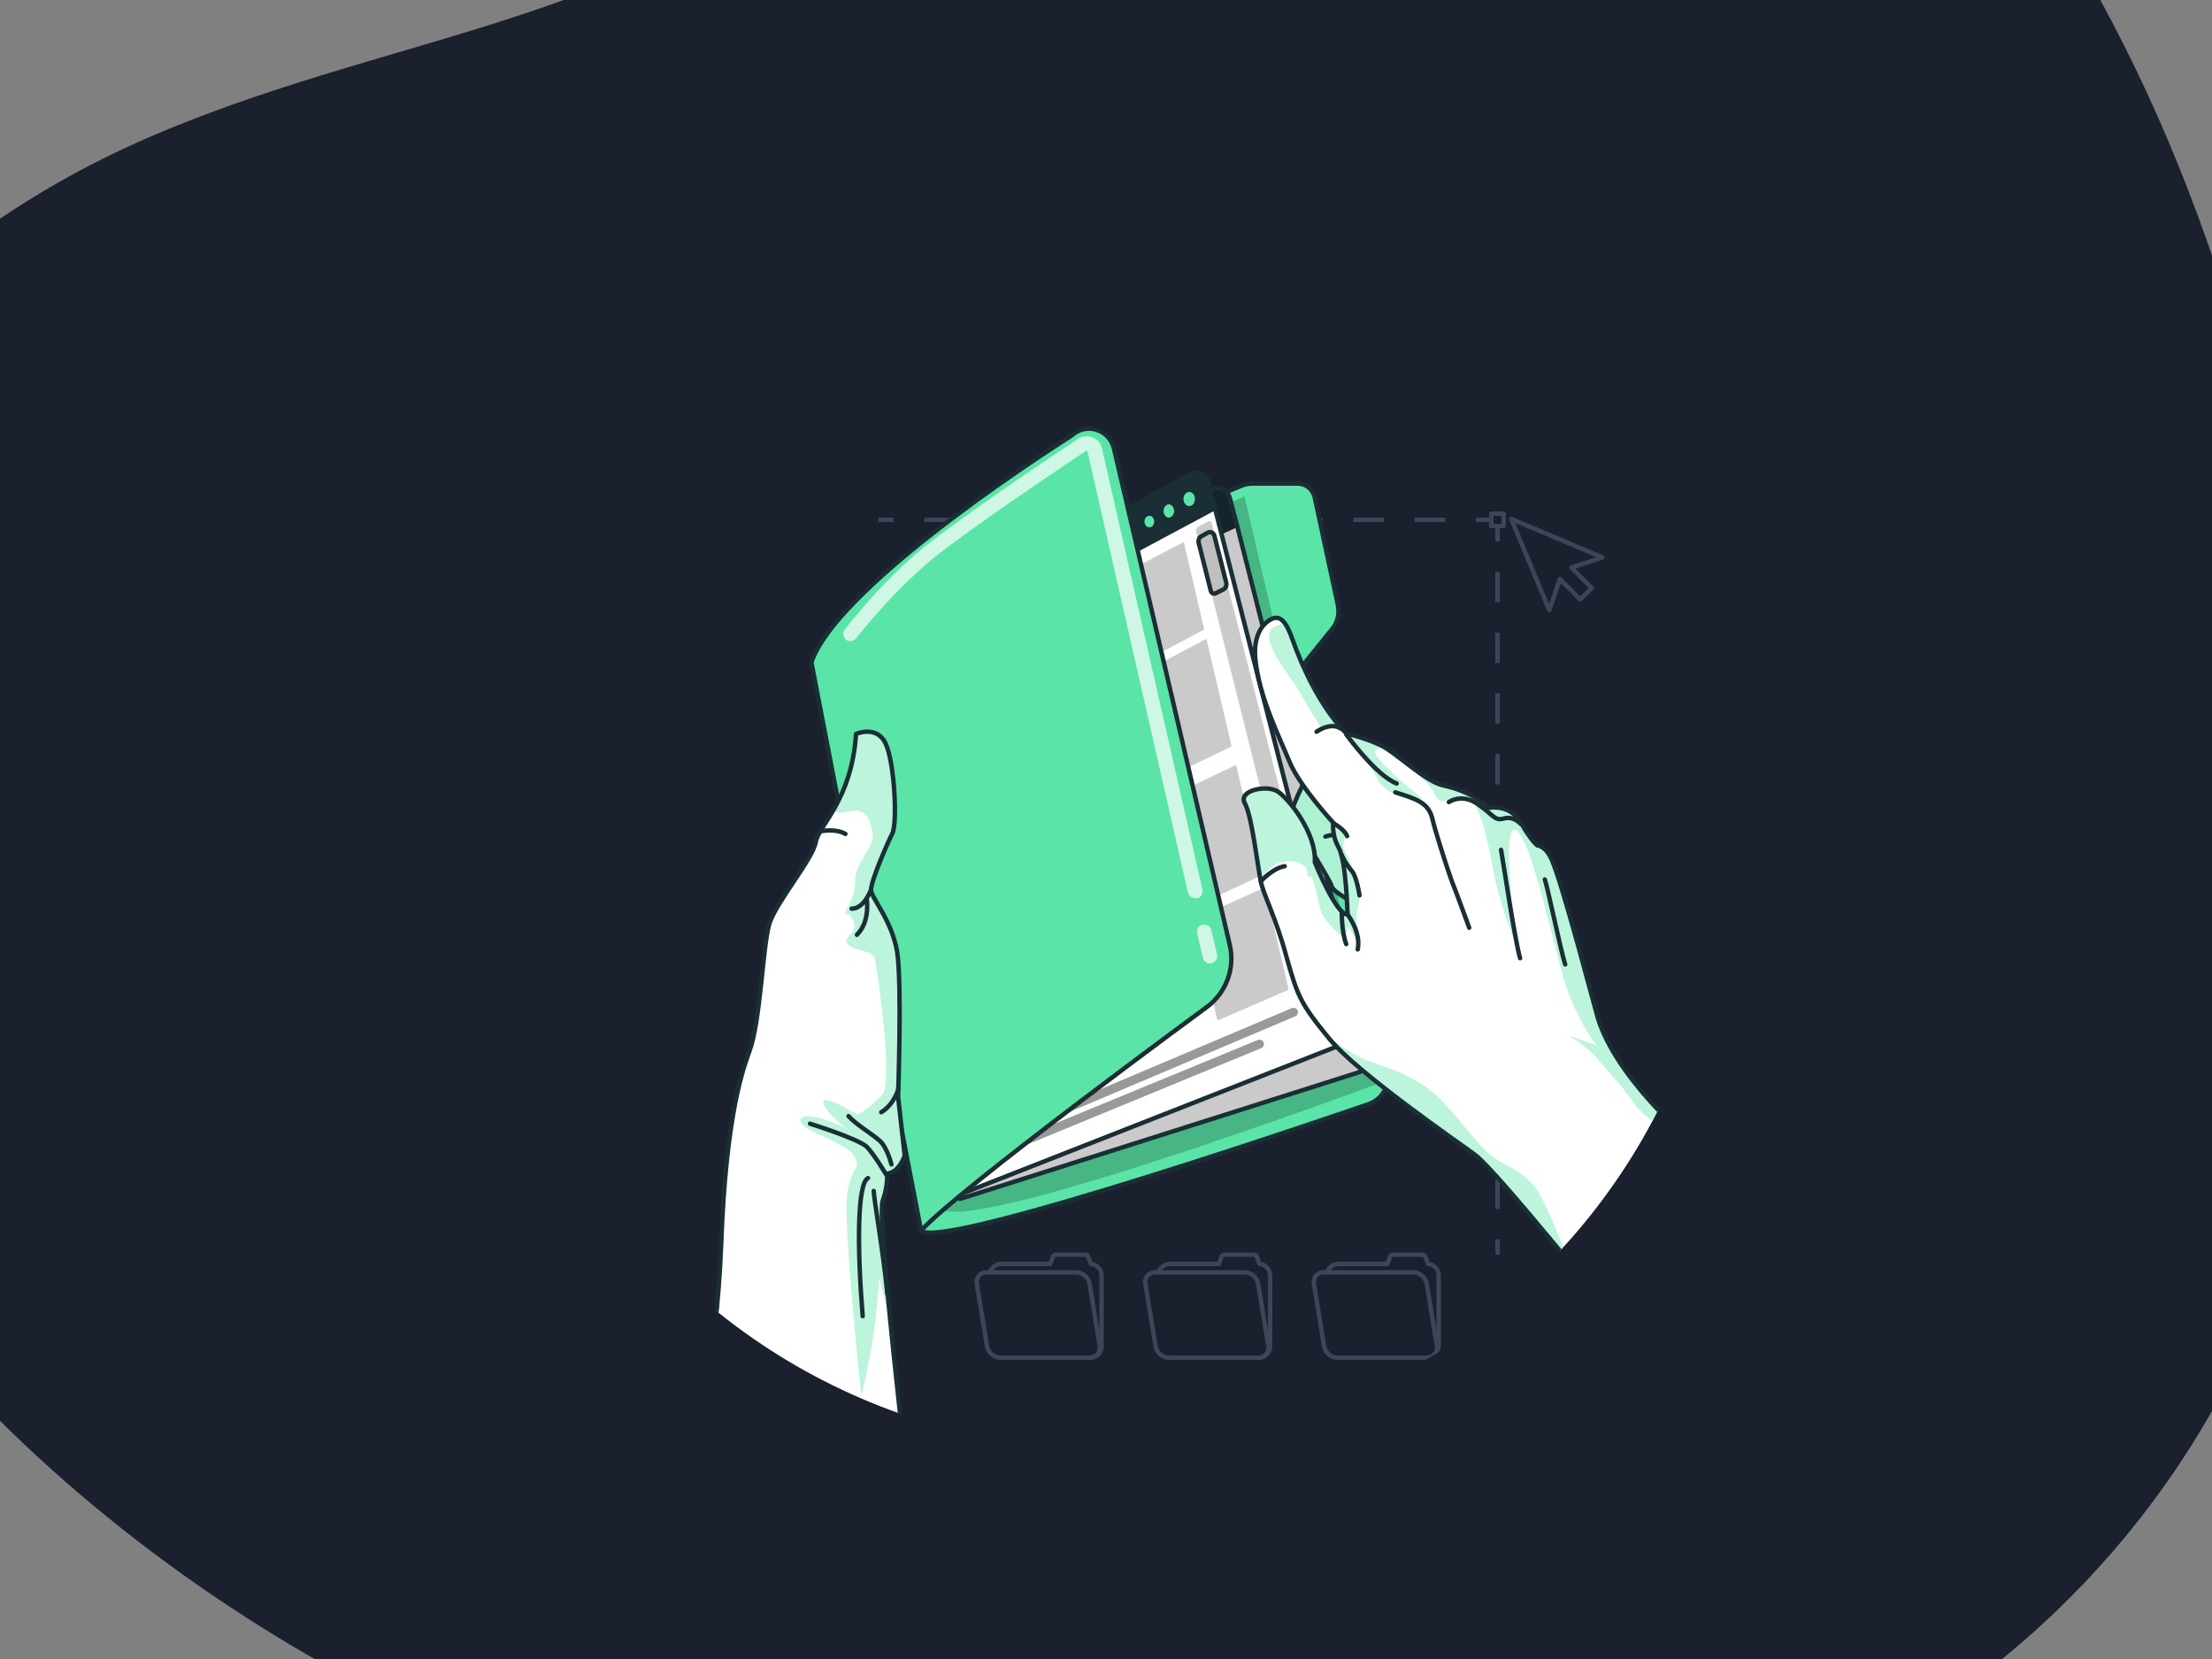 <svg version="1.1" id="Layer_1" xmlns="http://www.w3.org/2000/svg" xmlns:xlink="http://www.w3.org/1999/xlink" x="0" y="0" viewBox="0 0 500 375" xml:space="preserve"><rect x="0" y="0" width="500" height="375" fill="#808080" stroke="none"/><style>.st2,.st6{fill:none;stroke:#3e4556}.st2,.st6,.st7{stroke-linejoin:round}.st6,.st7{stroke-linecap:round;stroke-miterlimit:10}.st7{fill:#5ae4a7;stroke:#1a2e35}.st8{opacity:.3;fill-opacity:.7}.st16{opacity:.7}.st17{fill:#fff}.st18{opacity:.4;fill:#5ae4a7}.st19{fill:none;stroke:#1a2e35;stroke-linecap:round;stroke-linejoin:round;stroke-miterlimit:10}</style><defs><circle id="SVGID_1_" cx="250" cy="187.5" r="140"/></defs><clipPath id="SVGID_2_"><use xlink:href="#SVGID_1_" overflow="visible"/></clipPath><path d="M-65.4 210c-6.3-29.5-4.6-60.7 8.3-92.5 16.6-40.9 52.1-70 92-87 58-24.7 114.9-25.2 162-73.5 14.5-14.9 26.7-32 41.6-46.6 43.8-43.1 107.8-37.8 155.7-3.7C494-22 529.9 119.1 524.3 235.7c-2.5 52.4-27.5 101.1-67.1 135.4-89.5 77.7-241.4 64.6-344.2 24.1C36.3 365-47.4 294.4-65.4 210z" fill="#1b202e" class=""/><g clip-path="url(#SVGID_2_)"><path class="st2" d="M337.1 117.5h-3.5"/><path fill="none" stroke="#3e4556" stroke-linejoin="round" stroke-dasharray="6.927,6.927" d="M326.7 117.5H205.5"/><path class="st2" d="M202 117.5h-3.5m140 166.1v-3.5"/><path fill="none" stroke="#3e4556" stroke-linejoin="round" stroke-dasharray="6.858,6.858" d="M338.5 273.3V125.8"/><path class="st2" d="M338.5 122.4v-3.5"/><path fill="none" stroke="#3e4556" stroke-linejoin="round" stroke-miterlimit="10" d="M337.1 116.1h2.8v2.8h-2.8z"/><path class="st6" d="M362.2 126l-20.6-8.7 8.6 20.6 2.4-7 4.6 4.6 2.6-2.6-4.6-4.6zm-39.6 180.9h-20.3c-1.4 0-2.8-1.2-3-2.6l-2.3-14.1c-.2-1.4.7-2.6 2.2-2.6h20.3c1.4 0 2.8 1.2 3 2.6l2.3 14.1c.2 1.4-.8 2.6-2.2 2.6z"/><path class="st6" d="M322.6 306.9c1.4 0 2.6-1.2 2.6-2.6v-16c0-1.4-1.1-2.5-2.4-2.6l-.6-1.6c-.1-.3-.4-.5-.7-.5h-6.6c-.3 0-.6.2-.7.5l-.6 1.6h-11.1c-1.1 0-2.1.7-2.5 1.8m-53.6 19.4h-20.3c-1.4 0-2.8-1.2-3-2.6l-2.3-14.1c-.2-1.4.7-2.6 2.2-2.6h20.3c1.4 0 2.8 1.2 3 2.6l2.3 14.1c.2 1.4-.8 2.6-2.2 2.6z"/><path class="st6" d="M246.4 306.9c1.4 0 2.6-1.2 2.6-2.6v-16c0-1.4-1.1-2.5-2.4-2.6l-.6-1.6c-.1-.3-.4-.5-.7-.5h-6.6c-.3 0-.6.2-.7.5l-.6 1.6h-11.1c-1.1 0-2.1.7-2.5 1.8m60.7 19.4h-20.3c-1.4 0-2.8-1.2-3-2.6l-2.3-14.1c-.2-1.4.7-2.6 2.2-2.6h20.3c1.4 0 2.8 1.2 3 2.6l2.3 14.1c.2 1.4-.8 2.6-2.2 2.6z"/><path class="st6" d="M284.5 306.9c1.4 0 2.6-1.2 2.6-2.6v-16c0-1.4-1.1-2.5-2.4-2.6l-.6-1.6c-.1-.3-.4-.5-.7-.5h-6.6c-.3 0-.6.2-.7.5l-.6 1.6h-11.1c-1.1 0-2.1.7-2.5 1.8"/><path class="st7" d="M295.6 149l5.5-6.8c1.3-1.5 1.7-3.6 1.3-5.5l-5.2-24.2c-.4-1.9-2-3.2-3.9-3.2h-10.1c-.7 0-1.4.1-2.1.3l-97.7 40 24.8 128.5c3.5 5.2 101.1-28.5 101.1-28.5 3.2-1.1 5.1-4.4 4.3-7.7l-20-84.1c-.7-3 0-6.3 2-8.8z"/><path class="st8" d="M281.3 112.2l30.9 132.5s-104.5 38.9-99.6 26.9c0 0-24.9-118.4-22.8-118.8 2.2-.4 91.5-40.6 91.5-40.6z"/><defs><path id="XMLID_548_" d="M307.1 242.4L217 271l-22.1-115-1.3-6.5 80.3-38.9c1.6-.8 3.6.2 4.1 2l1.7 6.5 30.1 118.1c.7 2.3-.5 4.5-2.7 5.2z"/></defs><use xlink:href="#XMLID_548_" overflow="visible" fill="#fff"/><clipPath id="XMLID_2_"><use xlink:href="#XMLID_548_" overflow="visible"/></clipPath><path d="M279.8 119.1l-84.2 38.5-1.9-8.2 80.3-38.9c1.6-.8 3.6.2 4.1 2l1.7 6.6z" clip-path="url(#XMLID_2_)" fill="#1a2e35"/><path d="M275.5 116.2c0 1.2-.8 2.1-1.9 2-1-.1-1.9-1.1-1.9-2.3 0-1.2.8-2.1 1.9-2s1.9 1.2 1.9 2.3zm-4.8 2.4c0 1.1-.8 1.9-1.7 1.9-1-.1-1.7-1-1.7-2.1s.8-1.9 1.7-1.9c1 .1 1.7 1 1.7 2.1zm-4.5 2.1c0 1-.7 1.8-1.6 1.7-.9-.1-1.6-.9-1.6-2 0-1 .7-1.8 1.6-1.7.9.1 1.6 1 1.6 2z" clip-path="url(#XMLID_2_)" fill="#5ae4a7" stroke="#1a2e35" stroke-linecap="round" stroke-linejoin="round" stroke-miterlimit="10"/><path d="M307.1 242.4L217 271l-22.1-115-1.3-6.5 80.3-38.9c1.6-.8 3.6.2 4.1 2l1.7 6.5 30.1 118.1c.7 2.3-.5 4.5-2.7 5.2z" opacity=".3" clip-path="url(#XMLID_2_)" fill-opacity=".7"/><use xlink:href="#XMLID_548_" overflow="visible" fill="none" stroke="#1a2e35" stroke-linecap="round" stroke-linejoin="round" stroke-miterlimit="10"/><path d="M301.8 236.7l-88.9 34.9-21.8-113.5-1.2-6.5 79.2-44.5c1.6-.9 3.6 0 4 1.7l1.6 6.4 29.7 116c.7 2.4-.5 4.7-2.6 5.5z" fill="#fff" stroke="#1a2e35" stroke-linecap="round" stroke-linejoin="round" stroke-miterlimit="10"/><path d="M274.8 115.3l-83 44.4-1.9-8 79.2-44.5c1.6-.9 3.6 0 4 1.7l1.7 6.4z" fill="#1a2e35"/><path class="st7" d="M270.6 112.8c0 1.2-.8 2.1-1.8 2.1s-1.8-1-1.8-2.1.8-2.1 1.8-2.1 1.8.9 1.8 2.1zm-4.7 2.7c0 1.1-.8 2-1.7 2-.9 0-1.7-.9-1.7-2s.8-2 1.7-2c.9 0 1.7.9 1.7 2zm-4.5 2.4c0 1-.7 1.8-1.6 1.8-.9 0-1.6-.8-1.6-1.8s.7-1.8 1.6-1.8c.9-.1 1.6.8 1.6 1.8z"/><path class="st8" d="M273.9 118.2L300 220.7c.1.4-.1.9-.5 1l-2.4 1.1c-.5.2-1.1-.1-1.2-.6l-25.5-101.9c-.1-.5.1-1.1.6-1.3l2-1.1c.3-.2.8-.1.9.3z"/><path d="M271.6 121.2l1.4-.8c.6-.3 1.3 0 1.5.7l2.7 10.7c.1.5-.1 1.1-.6 1.4l-1.8.9c-.4.2-1 0-1.1-.5l-2.8-11.1c0-.5.2-1.1.7-1.3z" fill="#bfbfbf" stroke="#1a2e35" stroke-linecap="round" stroke-linejoin="round" stroke-miterlimit="10"/><path d="M284.7 236l-57.3 23.6m65-30.8l-72.7 30.8" opacity=".4" fill="none" stroke="#000" stroke-width="2" stroke-linecap="round" stroke-linejoin="round" stroke-miterlimit="10"/><path class="st8" d="M285.3 197.8l-5.9-24.9-15.9 7.6 5.8 24.8zM257 152.7l5.5 23.7 15.9-7.7-5.7-24.3zm15.2-10.4l-4.6-19.8-15.7 8.2 4.6 19.9zm-2.3 65.5l5.3 22.9 16.1-7-5.4-23.1z"/><path class="st7" d="M183.4 149.7l24.8 128.5c7.9-9 64.5-50.5 64.5-50.5 4.4-3.2 6.5-8.7 5.3-14l-26.2-112.3c-1-4.3-6.2-6-9.5-3 0 0-52.6 33-58.9 51.3z"/><g class="st16"><path class="st17" d="M273.5 217.8c-.7 0-1.4-.5-1.6-1.3-.4-1.8-.9-3.7-1.3-5.5-.2-.9.3-1.8 1.2-2 .9-.2 1.8.3 2 1.2.4 1.8.9 3.7 1.3 5.5.2.9-.3 1.8-1.2 2-.2 0-.3.1-.4.1z"/></g><g class="st16"><path class="st17" d="M270.1 203c-.8 0-1.4-.5-1.6-1.3L245.8 102s0-.1-.1-.1h-.2c-5.8 3.9-25.6 17.1-34.7 24.4-5.8 4.9-11.2 10.4-17.3 18-.6.7-1.6.8-2.3.3-.7-.6-.8-1.6-.3-2.3 6.3-7.8 11.7-13.5 17.8-18.5 9-7.2 27.4-19.6 35-24.6 1-.6 2.2-.8 3.3-.3 1.1.4 1.9 1.4 2.1 2.5l22.7 99.7c.2.9-.4 1.8-1.2 2-.3-.1-.4-.1-.5-.1z"/></g><path class="st17" d="M203.9 325.7c-.8-7-1.8-16.8-2.8-26.2-1.3-13.6-2.4-26.2-1.8-27.8 1.3-3.6 1-6.2 1-6.2 2.8-.3 4-4.1 4-4.1l-1.5-13.3s.9-25.5-.2-32.7c-1.1-7.2-5.8-12.1-5.9-14-.1-1.9 3.6-10.4 4.8-12.8 1.2-2.4.5-16.1-1.5-20.3-.6-1.2-1.4-1.9-2.2-2.3-2.1-.9-4.4.1-4.4.1-.5 8-2.9 13.3-5.1 17.1-1.9 3.3-3.7 5.5-4 7.2-.7 3.8-9 13.5-10.5 18.5-1.6 5-2.1 22.1-4.5 28.8-1.2 3.2-5.3 13.2-6.4 44-.6 17.7-3.4 33.7-5.6 44.1h46.6z"/><path class="st18" d="M201.7 188.5c-1.2 2.4-4.9 10.9-4.8 12.8.1 1.9 4.7 6.8 5.9 14 1.1 7.2.2 32.7.2 32.7l1.5 13.3s-1.2 3.8-4 4.1c0 0 .3 2.6-1 6.2-.6 1.6.5 14.2 1.8 27.8-1.4-5.9-2.5-10.4-2.5-10.4s-.6 7.2-1.4 12.9c-.8 5.7-2.7 13.8-2.7 13.8s-4.2-39.3-3.2-45.9c1-6.6 3.4-5.5 1.5-8.6-1.8-3.1-13.1-5.9-12-8.2 1.1-2.3 9.9 1.8 10.2 2-.3-.2-5.2-4.1-5.1-5.9 0-1.9 7.8 2.9 7.8 2.9s3.2-1.9 5.6-4.7c2.4-2.7-1.2-28.8-1.8-30.7s-4.8-1.6-6.1-3.2c-1.2-1.6 2.1-2.3 1.5-4.7-.6-2.4-2.3-2.2-2.3-2.2s2.7-4 2.5-7.5c-.2-3.5 4.3-7.7 4-10.2-1.3-9.8-7.1-3.1-8.7-5.8 2.2-3.8 4.5-9.1 5.1-17.1 0 0 2.4-1 4.4-.1.9.4 1.6 1.1 2.2 2.3 1.9 4.4 2.6 18 1.4 20.4z"/><path class="st19" d="M159.3 315.9c1.7-9.6 3.2-21.5 3.7-34.3 1.1-30.7 5.3-40.8 6.4-44 2.5-6.7 3-23.8 4.5-28.8 1.6-5 9.9-14.7 10.5-18.5.7-3.8 8.1-9.4 9.1-24.4 0 0 4.7-2.1 6.7 2.2 2 4.3 2.7 17.9 1.5 20.3-1.2 2.4-4.9 10.9-4.8 12.8.1 1.9 4.7 6.8 5.9 14 1.1 7.2.2 32.7.2 32.7l1.5 13.3s-1.2 3.8-4 4.1c0 0 .3 2.6-1 6.2-.9 2.5 2.1 31.4 4.1 49.5m-6.8-119.7s-1.5 4.1-4.3 4.1m3.4-2.2s.9 5-2.2 8.1m-8.2-23.4s3.4-.7 5.6.6"/><path class="st19" d="M183.1 254s11.2 3.5 12.9 5.3 4.3 6.2 4.3 6.2m-8.5-13.2c1.6 1.8 5.3 4 7.1 5.6 1.7 1.6 2.6 5.3 2.6 5.3m-2.3-11.8s2.6-1.3 3.9-5.3m-6.9 20.2c-2.4 1.2-2.5 15.3-1.2 31.2m2.5-28.3c0 1.6 2.1 13.4 3.1 23.4"/><defs><path id="XMLID_542_" d="M296.5 173.6s-4.6 8.3-4.5 10.2 8.7 15 9 16.5c.2 1.5 6.5 4.4 8.8 5.9 2.3 1.5 5.2-9.5 4.8-17.5-.4-7.9-18.1-15.1-18.1-15.1z"/></defs><use xlink:href="#XMLID_542_" overflow="visible" fill="#fff"/><clipPath id="XMLID_3_"><use xlink:href="#XMLID_542_" overflow="visible"/></clipPath><path d="M296.5 173.6s-4.6 8.3-4.5 10.2 8.7 15 9 16.5c.2 1.5 6.5 4.4 8.8 5.9 2.3 1.5 5.2-9.5 4.8-17.5-.4-7.9-18.1-15.1-18.1-15.1z" opacity=".5" clip-path="url(#XMLID_3_)" fill="#5ae4a7"/><use xlink:href="#XMLID_542_" overflow="visible" fill="none" stroke="#1a2e35" stroke-linecap="round" stroke-linejoin="round" stroke-miterlimit="10"/><path class="st19" d="M299.6 189.1s4.5-2 9.4 3.4"/><path class="st17" d="M392.3 266.8l-27.4 31s-4.5-5.6-10.1-12.5c-8-9.7-18.3-22-21.2-24.2-3.6-2.7-26.7-18.5-33.1-26.4-.9-1.1-1.7-2.1-2.4-3-4.2-5.4-5.1-7.8-7.2-15.3-2.4-8.9-5.1-13.8-5.8-17 0-.1 0-.2-.1-.3-.7-3.6-1.9-14.6-3.5-17.4-1.7-2.9 4.9-4.3 7.4-2.7 2.5 1.6 8.8 9.3 8.4 16 0 0 4.9 12.1 7.4 11.8 0 0-.3-12.1-2-15.1-1-1.8-1.2-3.4-1.3-4.4v-1.1s-7.7-8.3-10-14c-2.3-5.6-6.7-14.3-7.6-22.7 0 0-1-6 2.7-8.8 1.4-1 2.7-1.3 4 .5.5.7 1.1 1.9 1.6 3.4 5.5 15.5 12.3 21.4 12.3 21.4s4.5 1.2 7.8 2.7c.5.2 1 .5 1.6.9 1.4 1 3.2 2.4 5 3.7 2.6 2 5.3 3.9 7.4 4.3 7.1 1.5 10.5 5.1 10.5 5.1s4.7-1 7.2 3.4c2.4 4.2 3.7 5.1 3.7 5.1s1.8 0 3.2 3.1c2.5 5.5 10.1 34.8 10.5 36 3 9.7 12.1 20.1 22.5 29.2 2.6 2.7 5.6 5 8.5 7.3z"/><path class="st18" d="M313.7 169.6zm7.6 11.9s-8.2-1.5-9.8-5.2c-1.6-3.7-8.5-11.7-10.1-12.2-1.6-.5-2.7.6-2.7.6s-2.8-4.5-5-8.4c-2-3.7-12.1-14.7-3.3-15.2.5.7 1.1 1.9 1.6 3.4 5.5 15.5 12.3 21.4 12.3 21.4s4.5 1.2 7.8 2.7c.5.2 1 .5 1.6.9-.2-.1-3.5-.9-2.8.8.7 1.7 6 6.6 8.8 8.7 2.8 2.2 1.6 2.5 1.6 2.5zm62.3 78.2c-4.6-2.5-11.6-6.7-14-10-3.6-5.1-6.3-7.6-8.7-10.6-2.4-2.9-7-5.3-5.9-4.9 1.1.4 5.9 2.1 5.9 2.1s-3.6-4.5-6.4-11.9c-2.8-7.5-7.9-33.8-11.7-36.7-3.8-2.9 0 25.8 0 25.8s-3.7-8.1-5.4-17.5c-1.7-9.4-3.3-14.1-5.4-15.4-2.1-1.3-6 1.4-7.1 0-1.1-1.4.1-1.9-6.3-7.1 2.6 2 5.3 3.9 7.4 4.3 7.1 1.5 10.5 5.1 10.5 5.1s4.7-1 7.2 3.4c2.4 4.2 3.7 5.1 3.7 5.1s1.8 0 3.2 3.1c2.5 5.5 10.1 34.8 10.5 36 3.1 9.6 12.2 20 22.5 29.2zm-76.3-47.4c-.3 1.8-2.5-3.4-2.7-2.6-.2.8-.8 3.4-.8 2.6 0-.8-4.7-3.4-5.5-7.3-.8-3.9-1.3-5.5-1.7-6.5-.4-1-1.1.6-1.2-1.7 0-2.1-6.8-4.3-10.4 2.1-.7-3.6-1.9-14.6-3.5-17.4-1.7-2.9 4.9-4.3 7.4-2.7 2.5 1.6 8.8 9.3 8.4 16 0 0 4.9 12.1 7.4 11.8 0 0-.3-12.1-2-15.1-1-1.8-1.2-3.4-1.3-4.4l2.4.3c.7 1.4-.6 3.5 0 4.6.6 1 4.6 8.6 3.3 12.6-1.3 4 .5 5.9.2 7.7zm47.4 73c-8-9.7-18.3-22-21.2-24.2-3.6-2.7-26.7-18.5-33.1-26.4-.9-1.1-1.7-2.1-2.4-3 3.4 4.2 7.6 6.3 9.4 7.3 3.2 1.7 12.5 3.2 19 10.3 3.1 3.4 4.9 5.9 8.8 10.2 3.9 4.3 9.5 4.5 12.8 10.4 1.7 2.9 4.4 9.5 6.7 15.4z"/><path class="st19" d="M364.9 297.8s-26.4-32.9-31.4-36.7c-3.6-2.7-26.7-18.5-33.1-26.4-6.4-7.8-7.1-9.5-9.6-18.4-2.4-8.9-5.1-13.8-5.8-17-.7-3.3-2-14.8-3.6-17.7-1.7-2.9 4.9-4.3 7.4-2.7 2.5 1.6 8.8 9.4 8.4 16 0 0 4.9 12.1 7.4 11.8 0 0-.3-12.1-2-15.1s-1.2-5.6-1.2-5.6-7.7-8.3-10-14c-2.3-5.6-6.7-14.3-7.6-22.7 0 0-1-6 2.7-8.8 2-1.5 3.7-1.5 5.6 3.9 5.5 15.5 12.3 21.4 12.3 21.4s4.5 1.1 7.8 2.7 9.9 8.1 13.9 9c7.1 1.5 10.5 5.1 10.5 5.1s4.7-1 7.2 3.4c2.4 4.2 3.7 5.1 3.7 5.1s1.8 0 3.2 3.1c2.5 5.5 10.1 34.8 10.5 36 3.9 12.3 17.5 25.8 31.1 36.4m-88-100.6s6.7 9.3 11.4 11.1"/><path class="st19" d="M315.4 179.1c4.5 1.4 7.4 2.3 8.3 5.7.8 3.4 3.3 11.1 4.4 14.2 1.2 3 4 10.7 4 10.7m-27.5-3s3.1 4 2.3 7.9m-3.6-8.5s-.1 4.4 1 7.3m-2.9-27.3s2.5 1.3 3.1 2.9m-1.3 4.1s1.1 2.4 2.3 3.7c1.2 1.3 1.8 5.6 1.8 5.6m-22.3-3.2s2.7-3 5.4-3.4m7.2-30.4s3.1-2.3 5.5-.7m46.1 34.1c.6 1.7 3.8 17 4.6 19.2m-26.3-36.7s2.9-2.1 6.6.5c3.7 2.6 3.7 3.8 5.9 3.2 2.2-.6 3.7 1.2 3.7 1.2m-4.4 5.9c.6 3.4 3.1 20.3 4.3 24.5"/></g></svg>